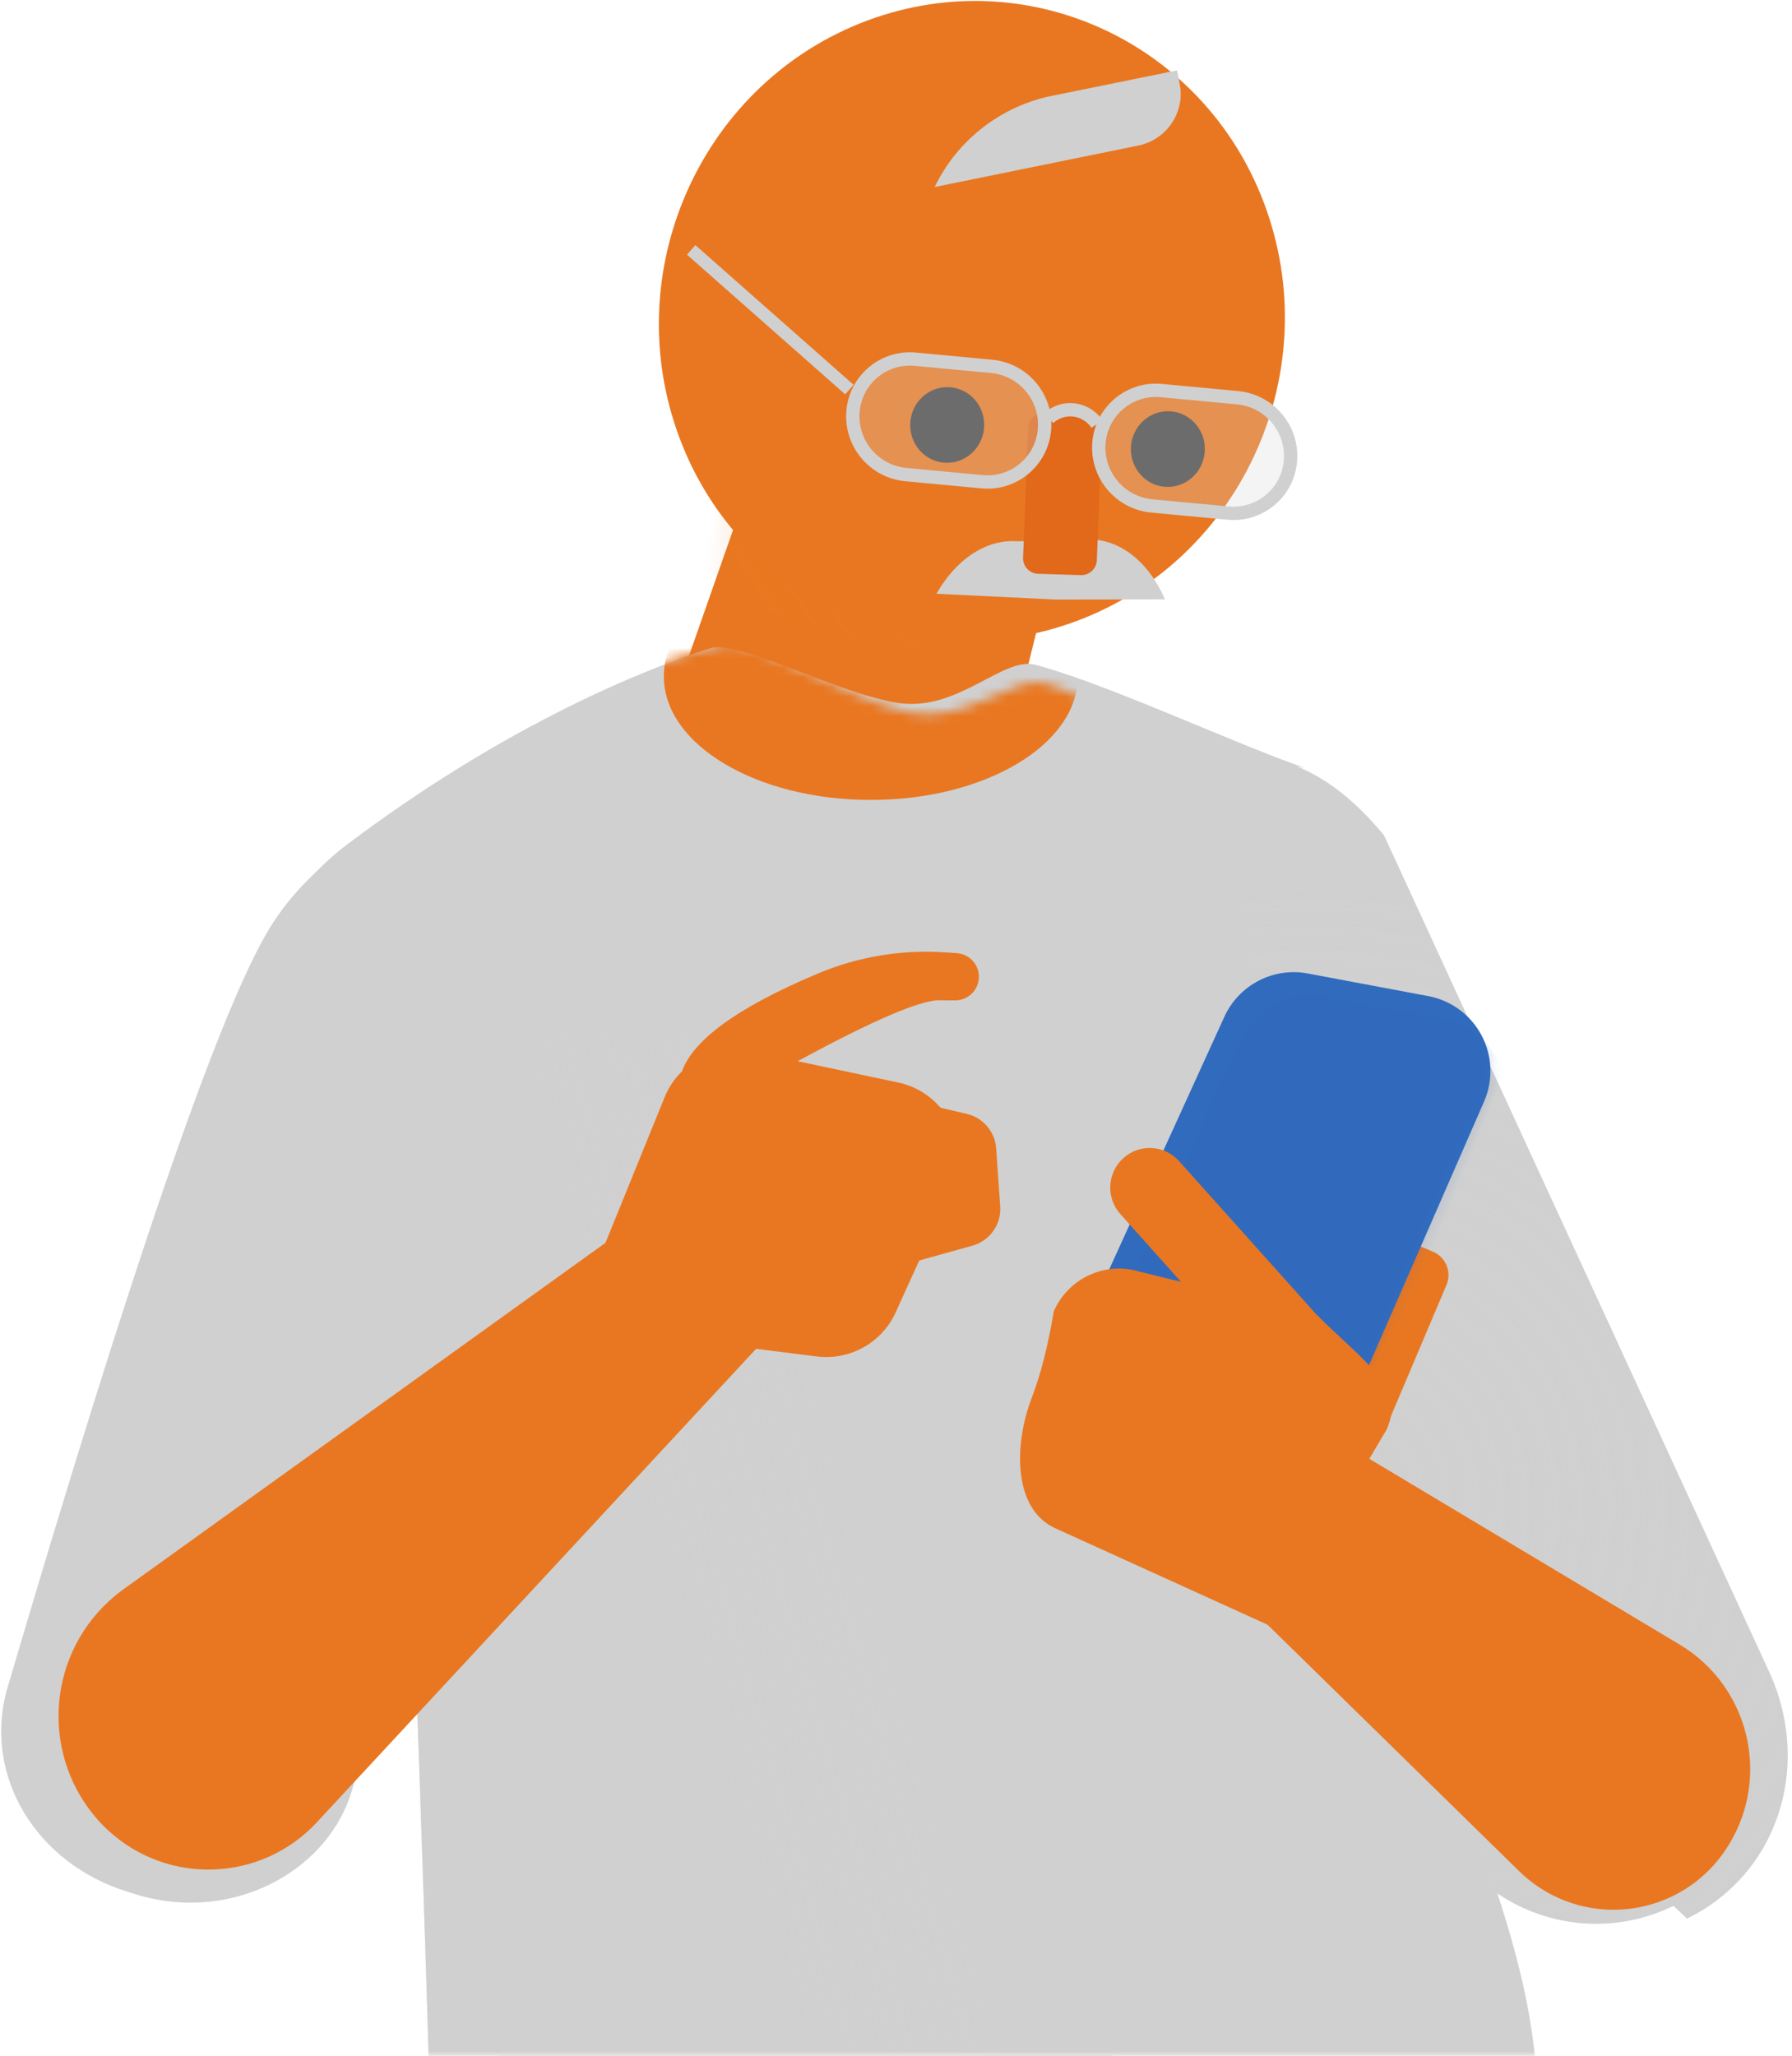 <?xml version="1.0" encoding="UTF-8"?>
<svg width="184px" height="211px" viewBox="0 0 184 211" version="1.1" xmlns="http://www.w3.org/2000/svg" xmlns:xlink="http://www.w3.org/1999/xlink">
    <!-- Generator: Sketch 63 (92445) - https://sketch.com -->
    <title>Average Rectangle Guy Copy 33</title>
    <desc>Created with Sketch.</desc>
    <defs>
        <rect id="path-1" x="0" y="0" width="227" height="225"></rect>
        <radialGradient cx="43.276%" cy="66.447%" fx="43.276%" fy="66.447%" r="65.658%" gradientTransform="translate(0.433,0.664),scale(1,0.844),rotate(123.257),translate(-0.433,-0.664)" id="radialGradient-3">
            <stop stop-color="#D0D0D0" stop-opacity="0.499" offset="0%"></stop>
            <stop stop-color="#D0D0D0" stop-opacity="0" offset="100%"></stop>
        </radialGradient>
        <path d="M31.8,8.299 L91.115,82.252 C97.518,90.461 96.847,101.95 88.882,108.648 L87.218,107.713 C79.543,114.167 68.122,113.148 61.708,105.436 C61.587,105.291 63.084,106.118 62.968,105.968 L16.932,43.647 C10.529,35.439 -0.047,22.157 5.368,10.489 C13.378,1.882 22.188,1.152 31.8,8.299 Z" id="path-4"></path>
        <polygon id="path-5" points="9.54 3.519 41.473 4.394 40.089 44.916 4.243 44.872"></polygon>
        <linearGradient x1="50%" y1="73.016%" x2="7.294%" y2="99.205%" id="linearGradient-7">
            <stop stop-color="#E97721" stop-opacity="0.483" offset="0%"></stop>
            <stop stop-color="#E97721" stop-opacity="0" offset="100%"></stop>
        </linearGradient>
        <linearGradient x1="44.939%" y1="50%" x2="30.913%" y2="56.405%" id="linearGradient-8">
            <stop stop-color="#D0D0D0" stop-opacity="0" offset="0%"></stop>
            <stop stop-color="#D0D0D0" stop-opacity="0.499" offset="100%"></stop>
        </linearGradient>
        <path d="M65.807,10.881 C106.76,9.898 112.424,43.197 118.492,83.849 C124.56,124.501 135.242,135.191 134.436,158.28 C133.629,181.369 132.615,194.485 127.923,201.865 C122.704,210.075 110.914,211.402 93.986,213.209 C62.389,216.583 19.076,216.73 20.074,188.168 C21.442,148.98 20.401,87.676 21.179,65.392 C23.629,29.707 38.506,11.537 65.807,10.881 Z" id="path-9"></path>
        <path d="M52.329,4.138 C55.229,3.423 65.25,9.826 71.26,11.111 C77.269,12.397 82.209,7.081 85.459,8.161 C92.059,10.352 104.61,17.256 111.416,20.248 C111.764,20.401 112.1,20.55 112.422,20.697 C112.422,20.697 103.425,17.333 104.396,27.916 C105.367,38.499 106.077,38.549 106.051,38.917 C105.574,45.741 70.844,45.746 1.86,38.931 L2.073,38.061 C3.735,31.271 7.925,25.375 13.786,21.58 C29.954,11.11 44,6.192 52.329,4.138 Z" id="path-10"></path>
        <path d="M12.14,6.507 L24.481,4.025 C28.719,3.173 32.845,5.918 33.697,10.156 C33.814,10.735 33.864,11.325 33.848,11.916 L32.569,57.909 L32.569,57.909 L4.029,55.567 L5.864,13.836 C6.022,10.241 8.611,7.216 12.14,6.507 Z" id="path-12"></path>
    </defs>
    <g id="Symbols" stroke="none" stroke-width="1" fill="none" fill-rule="evenodd">
        <g id="Illustration/senior" transform="translate(-26, -14)">
            <g id="Average-Rectangle-Guy-Copy-33" transform="translate(-2, 0)">
                <mask id="mask-2" fill="white">
                    <use xlink:href="#path-1"></use>
                </mask>
                <g id="Mask"></g>
                <g mask="url(#mask-2)">
                    <g transform="translate(-48, -13)">
                        <g id="R-Leg-Group-Copy-2" stroke-width="1" fill="none" transform="translate(144.188, 409.75) rotate(21) translate(-144.188, -409.75) translate(62.688, 220.25)">
                            <path d="M52.937,201.648 L3.962,24.396 C7.586,12.35 20.227,6.799 35.06,3.109 C49.893,-0.581 60.287,2.763 66.242,13.141 L97.246,195.396 C99.767,209.193 96.815,191.589 83.773,196.582 C70.731,201.574 63.322,218.673 52.937,201.648 Z" id="R-Thy" fill="#021F3C" transform="translate(51.015, 105.34) rotate(-2) translate(-51.015, -105.34) "></path>
                        </g>
                        <g id="R-Arm-Group" stroke-width="1" fill="none" transform="translate(223.719, 165.377) rotate(18) translate(-223.719, -165.377) translate(173.719, 107.377)">
                            <g id="R-Bicep" transform="translate(49.658, 57.697) rotate(-4) translate(-49.658, -57.697) ">
                                <use fill="#D0D0D0" xlink:href="#path-4"></use>
                                <use fill="url(#radialGradient-3)" style="mix-blend-mode: multiply;" xlink:href="#path-4"></use>
                            </g>
                        </g>
                        <g id="Neck" stroke-width="1" fill="none" transform="translate(140, 72)">
                            <mask id="mask-6" fill="white">
                                <use xlink:href="#path-5"></use>
                            </mask>
                            <use id="Neck-Mask" fill="#E97721" transform="translate(22.858, 24.217) rotate(12) translate(-22.858, -24.217) " xlink:href="#path-5"></use>
                            <path d="M-5.209,-14.736 C-5.214,5.131 11.019,21.234 31.045,21.23 L31.045,21.23 C51.073,21.225 67.312,5.116 67.316,-14.751 L67.316,-14.751 C67.32,-34.617 51.088,-50.721 31.06,-50.717 L31.06,-50.717 C11.034,-50.713 -5.205,-34.602 -5.209,-14.736 L-5.209,-14.736 Z" id="Head-Shaddow" fill="url(#linearGradient-7)" opacity="0.613" style="mix-blend-mode: multiply;" mask="url(#mask-6)" transform="translate(31.053, -14.744) rotate(-2) translate(-31.053, 14.744) "></path>
                        </g>
                        <g id="Oval" stroke-width="1" fill="none" transform="translate(98, 89)">
                            <g id="Path" transform="translate(77.268, 112.799) rotate(-2) translate(-77.268, -112.799) ">
                                <use fill="#D0D0D0" xlink:href="#path-9"></use>
                                <use fill="url(#linearGradient-8)" style="mix-blend-mode: multiply;" xlink:href="#path-9"></use>
                            </g>
                            <mask id="mask-11" fill="white">
                                <use xlink:href="#path-10"></use>
                            </mask>
                            <use id="Mask" fill="#D0D0D0" transform="translate(57.141, 24.061) rotate(-4) translate(-57.141, -24.061) " xlink:href="#path-10"></use>
                            <ellipse fill="#E97721" mask="url(#mask-11)" cx="67.415" cy="7.424" rx="21.253" ry="12.676"></ellipse>
                        </g>
                        <g id="L-Arm-Group" stroke-width="1" fill="none" transform="translate(129.276, 161.199) rotate(-5) translate(-129.276, -161.199) translate(71.276, 98.699)">
                            <path d="M61.728,33.157 L40.06,110.016 C37.555,118.313 28.113,123.191 18.972,120.91 C18.53,120.8 18.093,120.674 17.662,120.532 L16.753,120.232 C7.377,117.141 2.158,108.054 4.735,99.31 C18.159,56.512 27.517,30.756 32.809,22.04 C40.748,8.967 59.535,5.49 68.608,2.414 C69.264,2.192 64.307,24.617 61.728,33.157 Z" id="L-Bicep" fill="#D0D0D0" transform="translate(36.373, 61.942) rotate(4) translate(-36.373, -61.942) "></path>
                            <path d="M9.867,77.743 L75.871,69.48 C84.198,68.437 91.793,74.343 92.835,82.669 C92.915,83.309 92.955,83.953 92.953,84.597 C92.929,93.464 85.722,100.632 76.856,100.608 C76.468,100.607 76.08,100.592 75.693,100.563 L10.298,95.639 C5.691,95.292 2.097,91.51 1.986,86.891 C1.875,82.271 5.281,78.317 9.867,77.743 Z" id="L-Forearm" fill="#E97721" transform="translate(47.395, 84.597) rotate(-215) translate(-47.395, -84.597) "></path>
                            <g id="Group-48" transform="translate(88.533, 49.425) rotate(11) translate(-88.533, -49.425) translate(66.033, 26.425)" fill="#E97721">
                                <path d="M1.241,37.041 L8.328,17.682 C9.631,14.123 13.298,12.009 17.031,12.664 L32.246,15.333 C36.504,16.081 39.35,20.138 38.602,24.395 C38.504,24.955 38.346,25.502 38.129,26.027 L32.815,38.911 C31.508,42.08 28.291,44.03 24.878,43.723 L13.381,42.687 L13.381,42.687" id="Path-19" transform="translate(21.543, 27.886) rotate(-4) translate(-21.543, -27.886) "></path>
                                <path d="M8.608,14.854 C9.488,11.475 14.036,7.885 22.251,4.083 C26.339,2.191 30.815,1.288 35.317,1.447 L36.471,1.487 C37.809,1.535 38.856,2.658 38.809,3.996 C38.765,5.247 37.775,6.259 36.525,6.331 C36.016,6.361 35.481,6.375 34.919,6.376 C32.742,6.376 26.983,9.201 17.643,14.85 C10.675,16.163 7.664,16.164 8.608,14.854 Z" id="Path-20" transform="translate(26.183, 8.53) rotate(-4) translate(-26.183, -8.53) "></path>
                                <path d="M33.59,32.753 L40.236,30.648 C42.008,30.086 43.141,28.356 42.947,26.508 L42.324,20.58 C42.144,18.872 40.871,17.48 39.186,17.149 L32.687,15.872 L32.687,15.872 L33.59,32.753 Z" id="Path-21" transform="translate(37.984, 24.312) rotate(-4) translate(-37.984, -24.312) "></path>
                            </g>
                        </g>
                        <path d="M204.329,190.011 L243.323,183.06 C251.414,181.618 259.143,187.008 260.585,195.099 C260.656,195.498 260.711,195.9 260.75,196.303 C261.472,203.911 255.891,210.664 248.283,211.387 C247.576,211.454 246.865,211.467 246.155,211.425 L203.923,208.919 C199.218,208.64 195.589,204.668 195.734,199.957 C195.887,195.027 199.472,190.877 204.329,190.011 Z" id="R-Forearm" fill="#E97721" transform="translate(228.875, 196.303) rotate(-319) translate(-228.875, -196.303) "></path>
                        <g id="Group-47" stroke-width="1" fill="none" transform="translate(204.992, 157.756) rotate(15) translate(-204.992, -157.756) translate(183.992, 120.756)">
                            <path d="M35.165,29.797 L36.606,29.798 C38.045,29.799 39.212,30.965 39.213,32.405 L39.225,49.118 L39.225,49.118 L31.134,49.112 L31.123,33.839 C31.121,31.608 32.928,29.798 35.159,29.797 C35.161,29.797 35.163,29.797 35.165,29.797 Z" id="Rectangle" fill="#E97721" transform="translate(35.173, 39.456) rotate(8) translate(-35.173, -39.456) "></path>
                            <g id="Rectangle" transform="translate(3.069, 0)">
                                <mask id="mask-13" fill="white">
                                    <use xlink:href="#path-12"></use>
                                </mask>
                                <use id="Mask" fill="#316BBE" transform="translate(19.075, 29.998) rotate(7) translate(-19.075, -29.998) " xlink:href="#path-12"></use>
                                <path d="M14.299,8.394 L26.64,5.912 C30.878,5.06 35.004,7.805 35.856,12.043 C35.973,12.622 36.023,13.212 36.007,13.803 L34.728,59.796 L34.728,59.796 L6.188,57.454 L8.023,15.723 C8.181,12.128 10.77,9.103 14.299,8.394 Z" fill="#316BBE" opacity="0.381" style="mix-blend-mode: multiply;" mask="url(#mask-13)" transform="translate(21.234, 31.885) rotate(7) translate(-21.234, -31.885) "></path>
                            </g>
                            <path d="M10.457,39.144 L29.244,40.049 C34.076,43.358 39.033,45.309 38.63,49.333 C38.601,49.623 38.555,49.911 38.492,50.195 L30.646,72.289 L7.146,66.679 C2.233,65.606 1.241,58.758 2.092,53.988 C2.541,51.476 2.718,48.418 2.625,44.815 C3.438,41.209 6.798,38.776 10.457,39.144 Z" id="Rectangle" fill="#E97721" transform="translate(20.236, 55.698) rotate(-4) translate(-20.236, -55.698) "></path>
                            <path d="M16.643,22.617 C18.873,22.611 20.686,24.415 20.692,26.645 C20.692,26.652 20.692,26.659 20.692,26.665 L20.631,50.968 L20.631,50.968 L12.514,50.988 L12.574,26.685 C12.58,24.441 14.398,22.622 16.643,22.617 Z" id="Rectangle" fill="#E97721" transform="translate(16.608, 36.797) rotate(-57) translate(-16.608, -36.797) "></path>
                        </g>
                        <g id="Group-42" stroke-width="1" fill="none" transform="translate(178.877, 59.394) rotate(-11) translate(-178.877, -59.394) translate(125.877, 9.394)">
                            <g id="Group-38" transform="translate(50.1, 50.012) rotate(24) translate(-50.1, -50.012) translate(12.6, 12.512)">
                                <path d="M7.827,50.877 C14.922,67.445 33.851,74.897 50.104,67.522 C66.359,60.145 73.783,40.734 66.688,24.166 C59.593,7.597 40.665,0.145 24.411,7.522 C8.158,14.898 0.733,34.308 7.827,50.877" id="Fill-93" fill="#E97721" transform="translate(37.258, 37.522) rotate(-9) translate(-37.258, -37.522) "></path>
                                <ellipse id="Oval" fill="#444444" transform="translate(59.826, 45.82) rotate(-9) translate(-59.826, -45.82) " cx="59.826" cy="45.82" rx="3.797" ry="3.883"></ellipse>
                                <ellipse id="Oval" fill="#444444" transform="translate(37.191, 48.507) rotate(-9) translate(-37.191, -48.507) " cx="37.191" cy="48.507" rx="3.797" ry="3.883"></ellipse>
                                <path d="M41.815,12.979 C39.436,12.947 37.001,13.418 34.67,14.45 C31.869,15.69 29.569,17.587 27.868,19.869 L49.207,19.681 C52.149,19.655 54.554,17.278 54.579,14.373 L54.593,12.866 L41.815,12.979 Z" id="Fill-95" fill="#D0D0D0" transform="translate(41.23, 16.368) rotate(-24) translate(-41.23, -16.368) "></path>
                                <path d="M47.32,57.834 L54.748,57.246 C56.121,57.195 57.522,57.573 58.859,58.432 C60.465,59.463 61.777,61.061 62.74,62.994 L51.649,63.598 C51.64,63.598 51.632,63.598 51.623,63.598 C51.614,63.598 51.606,63.598 51.597,63.598 L39.282,63.648 C40.26,61.707 41.585,60.098 43.199,59.054 C44.543,58.184 45.947,57.795 47.32,57.834 Z" id="Path" fill="#D0D0D0" transform="translate(51.011, 60.445) rotate(-10) translate(-51.011, -60.445) "></path>
                                <path d="M48.149,44.536 L52.538,44.518 C53.419,44.515 54.136,45.226 54.139,46.106 C54.139,46.111 54.139,46.115 54.139,46.119 L54.087,59.413 C54.084,60.289 53.375,60.998 52.499,61.001 L48.109,61.019 C47.229,61.022 46.512,60.311 46.509,59.431 C46.509,59.427 46.509,59.422 46.509,59.418 L46.561,46.124 C46.564,45.248 47.273,44.539 48.149,44.536 Z" id="Rectangle" fill="#E2681A" transform="translate(50.324, 52.769) rotate(-11) translate(-50.324, -52.769) "></path>
                            </g>
                            <path d="M41.615,53.555 L49.483,53.604 C52.776,53.625 55.44,56.289 55.46,59.582 C55.48,62.822 52.87,65.465 49.629,65.486 C49.605,65.486 49.58,65.486 49.556,65.486 L41.688,65.436 C38.395,65.415 35.731,62.751 35.711,59.458 C35.691,56.218 38.301,53.575 41.541,53.555 C41.566,53.554 41.59,53.554 41.615,53.555 Z" id="Rectangle" stroke="#D0D0D0" stroke-width="1.37" fill-opacity="0.271" fill="#D8D8D8" transform="translate(45.585, 59.52) rotate(16) translate(-45.585, -59.52) "></path>
                            <line x1="36.327" y1="54.346" x2="22.817" y2="37.405" id="Path-22" stroke="#D0D0D0" stroke-width="1.304" transform="translate(29.572, 45.876) rotate(1) translate(-29.572, -45.876) "></line>
                            <path d="M65.791,61.532 L73.659,61.582 C76.952,61.603 79.617,64.267 79.637,67.56 C79.657,70.8 77.046,73.443 73.806,73.463 C73.782,73.464 73.757,73.464 73.733,73.463 L65.865,73.414 C62.572,73.393 59.908,70.729 59.887,67.436 C59.867,64.196 62.478,61.553 65.718,61.532 C65.743,61.532 65.767,61.532 65.791,61.532 Z" id="Rectangle-Copy-133" stroke="#D0D0D0" stroke-width="1.37" fill-opacity="0.271" fill="#D8D8D8" transform="translate(69.762, 67.498) rotate(16) translate(-69.762, -67.498) "></path>
                            <path d="M60.288,63.148 C59.918,61.695 58.626,60.626 57.085,60.632 C56.644,60.634 56.224,60.723 55.838,60.884" id="Path" stroke="#D0D0D0" stroke-width="1.37" transform="translate(58.063, 61.89) rotate(-9) translate(-58.063, -61.89) "></path>
                        </g>
                    </g>
                </g>
            </g>
        </g>
    </g>
</svg>